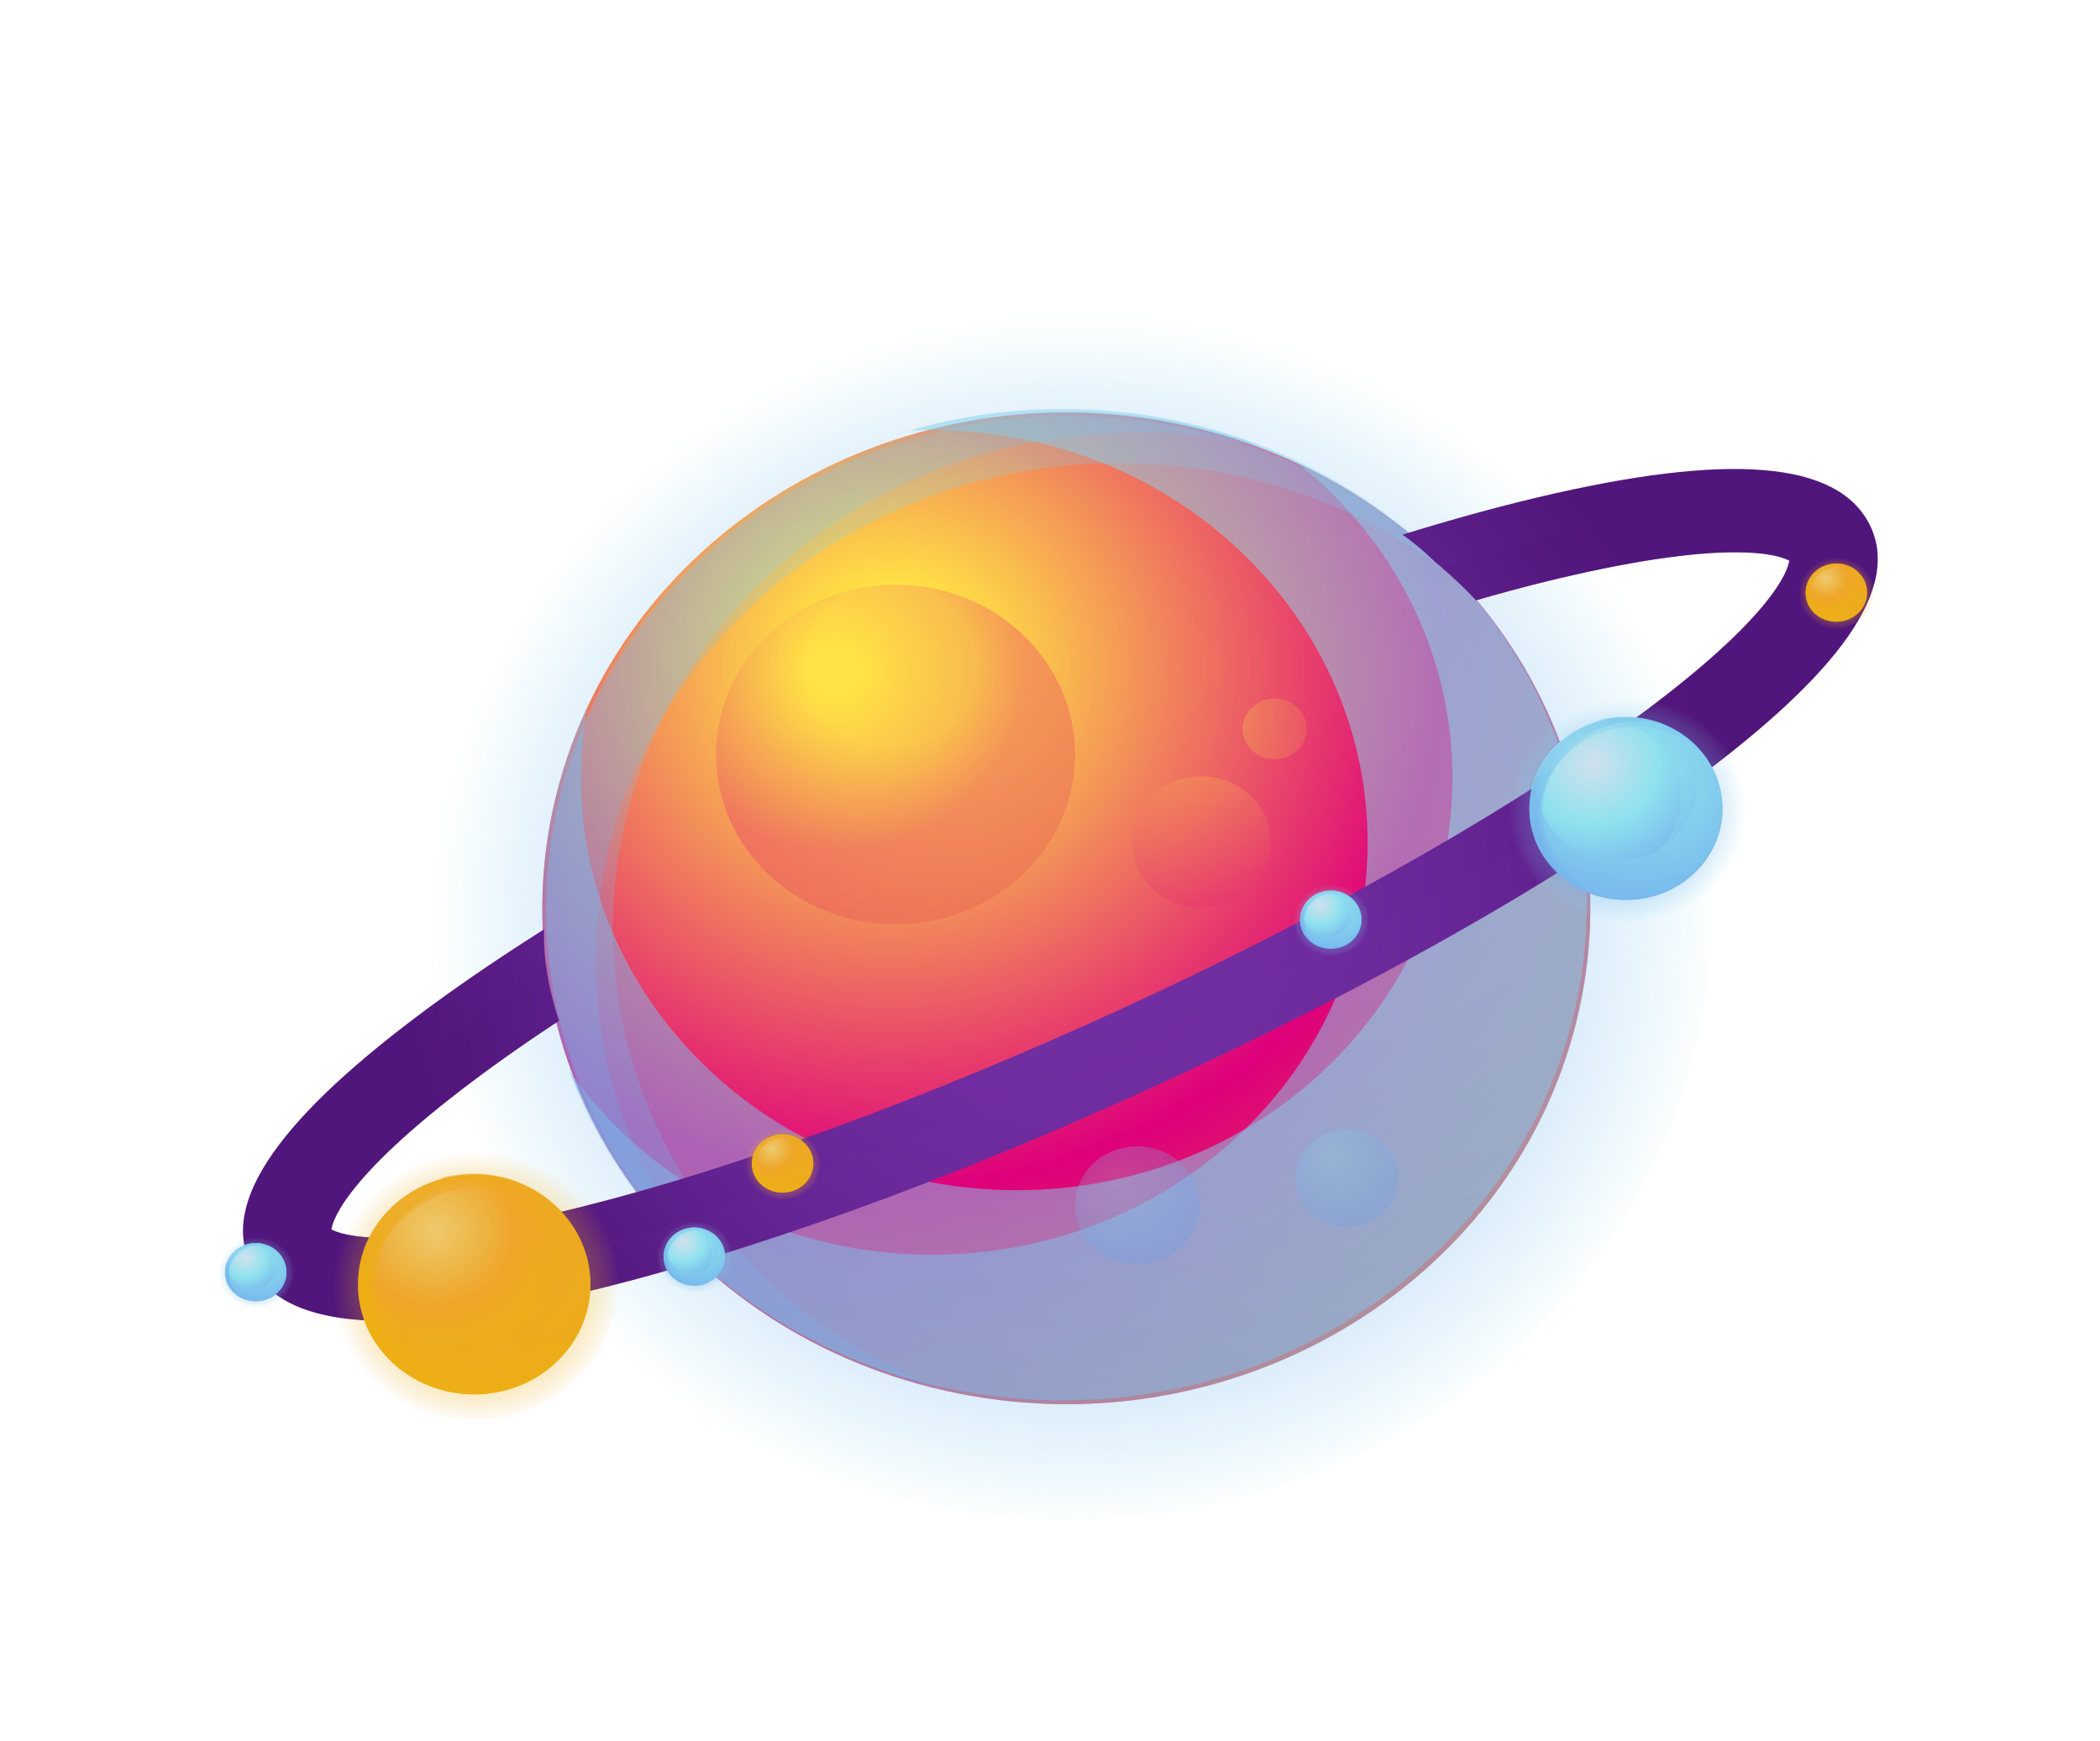 <svg width="193" height="160" viewBox="0 0 193 160" fill="none" xmlns="http://www.w3.org/2000/svg">
<g filter="url(#filter0_d_284_12842)">
<path opacity="0.5" d="M140 119.25C163.196 97.297 163.196 61.703 140 39.75C116.804 17.797 79.196 17.797 56 39.75C32.804 61.703 32.804 97.297 56 119.25C79.196 141.203 116.804 141.203 140 119.25Z" fill="url(#paint0_radial_284_12842)"/>
<path d="M144.858 89.96C150.966 65.466 134.938 40.923 109.058 35.142C83.177 29.361 57.245 44.531 51.137 69.025C45.028 93.519 61.057 118.062 86.937 123.843C112.818 129.624 138.75 114.454 144.858 89.96Z" fill="url(#paint1_radial_284_12842)"/>
<path style="mix-blend-mode:screen" opacity="0.25" d="M54.762 84.148C54.762 58.983 76.32 38.572 102.91 38.572C115.046 38.572 126.124 42.833 134.592 49.839C125.766 40.294 112.802 34.254 98.348 34.254C71.758 34.254 50.193 54.658 50.193 79.823C50.193 93.51 56.574 105.772 66.659 114.125C59.25 106.111 54.755 95.627 54.755 84.141L54.762 84.148Z" fill="url(#paint2_radial_284_12842)"/>
<path style="mix-blend-mode:screen" opacity="0.25" d="M61.613 102.054C49.507 79.64 58.892 52.188 82.575 40.731C93.384 35.503 105.296 34.522 116.202 37.119C103.753 32.42 89.306 32.625 76.432 38.854C52.749 50.312 43.372 77.763 55.47 100.177C62.053 112.361 73.629 120.531 86.63 123.628C76.179 119.684 67.129 112.284 61.605 102.061L61.613 102.054Z" fill="url(#paint3_radial_284_12842)"/>
<path style="mix-blend-mode:multiply" opacity="0.5" d="M119.429 38.685C128.024 45.634 133.489 55.963 133.489 67.505C133.489 88.437 115.561 105.405 93.443 105.405C71.326 105.405 53.398 88.437 53.398 67.505C53.398 65.282 53.614 63.109 54.002 60.993C51.341 66.651 49.857 72.902 49.857 79.492C49.857 104.657 71.415 125.067 98.005 125.067C124.595 125.067 146.161 104.664 146.161 79.492C146.161 61.614 135.278 46.142 119.437 38.678L119.429 38.685Z" fill="url(#paint4_radial_284_12842)"/>
<path style="mix-blend-mode:multiply" opacity="0.5" d="M83.514 35.595C94.808 35.03 106.28 38.96 114.681 47.334C129.91 62.51 129.262 86.497 113.227 100.918C97.193 115.331 71.848 114.718 56.611 99.535C54.993 97.926 53.569 96.212 52.31 94.42C54.494 100.255 57.968 105.758 62.761 110.541C81.076 128.792 111.55 129.533 130.835 112.199C150.119 94.865 150.902 66.023 132.587 47.772C119.579 34.804 100.428 30.691 83.514 35.602V35.595Z" fill="url(#paint5_radial_284_12842)"/>
<path d="M171.797 44.167C168.83 38.374 158.886 37.563 141.383 41.705C137.462 42.629 133.272 43.793 128.889 45.147C129.978 45.909 130.984 46.77 131.923 47.687C133.25 48.745 134.48 49.938 135.658 51.179C137.671 50.601 139.638 50.065 141.532 49.592C159.109 45.211 163.716 47.123 164.447 47.539C164.342 48.343 163.068 52.95 148.547 63.293C136.858 71.611 120.637 80.684 102.858 88.84C85.087 96.995 67.509 103.43 53.368 106.957C35.798 111.338 31.184 109.433 30.453 109.01C30.558 108.206 31.832 103.599 46.354 93.256C47.941 92.127 49.634 90.977 51.378 89.827C50.446 87.104 49.932 84.289 50.006 81.418C46.361 83.732 42.969 86.017 39.906 88.254C25.638 98.689 20.144 106.576 23.111 112.368C24.84 115.741 28.933 117.427 35.507 117.427C40.226 117.427 46.212 116.559 53.525 114.831C68.493 111.289 87.278 104.509 106.399 95.732C125.527 86.956 142.784 77.206 154.995 68.281C169.27 57.847 174.764 49.952 171.797 44.16V44.167Z" fill="url(#paint6_radial_284_12842)"/>
<path style="mix-blend-mode:multiply" opacity="0.5" d="M107.726 90.258C164.887 64.45 173.288 47.864 167.257 43.786C161.495 39.891 144.417 43.983 132.542 48.224C133.63 49.148 134.674 50.135 135.658 51.18C137.67 50.601 139.638 50.065 141.532 49.592C159.109 45.211 163.716 47.123 164.447 47.539C164.342 48.343 163.068 52.95 148.546 63.293C136.858 71.611 120.637 80.684 102.858 88.84C85.087 96.995 67.509 103.43 53.368 106.957C35.798 111.338 31.184 109.434 30.453 109.01C30.558 108.206 31.832 103.599 46.354 93.256C47.941 92.127 49.634 90.977 51.378 89.827C50.789 88.106 50.394 86.342 50.178 84.557C43.722 88.924 21.172 104.819 26.249 110.16C32.16 116.376 50.558 116.065 107.719 90.265L107.726 90.258Z" fill="url(#paint7_radial_284_12842)"/>
<path opacity="0.5" d="M43.581 126.542C50.859 126.542 56.76 120.957 56.76 114.069C56.76 107.18 50.859 101.595 43.581 101.595C36.302 101.595 30.401 107.18 30.401 114.069C30.401 120.957 36.302 126.542 43.581 126.542Z" fill="url(#paint8_radial_284_12842)"/>
<path d="M43.581 124.178C49.48 124.178 54.263 119.652 54.263 114.068C54.263 108.485 49.48 103.958 43.581 103.958C37.681 103.958 32.898 108.485 32.898 114.068C32.898 119.652 37.681 124.178 43.581 124.178Z" fill="url(#paint9_radial_284_12842)"/>
<path style="mix-blend-mode:screen" opacity="0.5" d="M33.987 115.099C33.987 109.518 38.773 104.989 44.669 104.989C47.36 104.989 49.82 105.934 51.699 107.486C49.738 105.37 46.868 104.029 43.655 104.029C37.759 104.029 32.973 108.559 32.973 114.139C32.973 117.173 34.389 119.896 36.626 121.752C34.986 119.974 33.987 117.646 33.987 115.099Z" fill="url(#paint10_radial_284_12842)"/>
<path style="mix-blend-mode:screen" opacity="0.5" d="M35.507 119.07C32.824 114.097 34.904 108.008 40.159 105.468C42.559 104.311 45.198 104.092 47.621 104.664C44.855 103.62 41.657 103.669 38.795 105.052C33.539 107.592 31.46 113.687 34.143 118.654C35.604 121.356 38.169 123.169 41.053 123.854C38.735 122.979 36.73 121.335 35.5 119.07H35.507Z" fill="url(#paint11_radial_284_12842)"/>
<path style="mix-blend-mode:multiply" opacity="0.5" d="M48.337 105.01C50.245 106.555 51.452 108.841 51.452 111.402C51.452 116.044 47.472 119.811 42.567 119.811C37.662 119.811 33.681 116.044 33.681 111.402C33.681 110.908 33.726 110.428 33.815 109.955C33.226 111.211 32.898 112.601 32.898 114.061C32.898 119.642 37.684 124.171 43.581 124.171C49.477 124.171 54.263 119.642 54.263 114.061C54.263 110.096 51.847 106.661 48.337 105.01Z" fill="url(#paint12_radial_284_12842)"/>
<path style="mix-blend-mode:multiply" opacity="0.5" d="M40.368 104.325C42.872 104.198 45.422 105.073 47.285 106.929C50.662 110.294 50.521 115.621 46.965 118.817C43.409 122.012 37.781 121.878 34.404 118.513C34.046 118.153 33.726 117.772 33.45 117.377C33.934 118.668 34.702 119.896 35.768 120.954C39.831 125.004 46.592 125.166 50.871 121.321C55.15 117.476 55.321 111.077 51.259 107.027C48.374 104.149 44.125 103.239 40.375 104.325H40.368Z" fill="url(#paint13_radial_284_12842)"/>
<path opacity="0.5" d="M149.434 80.684C155.477 80.684 160.377 76.047 160.377 70.327C160.377 64.607 155.477 59.97 149.434 59.97C143.39 59.97 138.49 64.607 138.49 70.327C138.49 76.047 143.39 80.684 149.434 80.684Z" fill="url(#paint14_radial_284_12842)"/>
<path d="M149.434 78.723C154.333 78.723 158.304 74.964 158.304 70.327C158.304 65.691 154.333 61.932 149.434 61.932C144.534 61.932 140.563 65.691 140.563 70.327C140.563 74.964 144.534 78.723 149.434 78.723Z" fill="url(#paint15_radial_284_12842)"/>
<path style="mix-blend-mode:screen" opacity="0.5" d="M141.472 71.181C141.472 66.545 145.445 62.785 150.343 62.785C152.579 62.785 154.622 63.568 156.18 64.859C154.555 63.102 152.169 61.988 149.501 61.988C144.603 61.988 140.63 65.748 140.63 70.383C140.63 72.902 141.808 75.167 143.664 76.705C142.3 75.23 141.472 73.297 141.472 71.181Z" fill="url(#paint16_radial_284_12842)"/>
<path style="mix-blend-mode:screen" opacity="0.5" d="M142.732 74.483C140.503 70.355 142.233 65.297 146.593 63.187C148.584 62.228 150.775 62.044 152.788 62.524C150.492 61.656 147.831 61.699 145.46 62.842C141.1 64.951 139.37 70.01 141.599 74.137C142.814 76.38 144.946 77.89 147.339 78.455C145.416 77.728 143.746 76.366 142.732 74.483Z" fill="url(#paint17_radial_284_12842)"/>
<path style="mix-blend-mode:multiply" opacity="0.5" d="M153.384 62.806C154.965 64.083 155.971 65.988 155.971 68.119C155.971 71.978 152.669 75.103 148.591 75.103C144.514 75.103 141.211 71.978 141.211 68.119C141.211 67.709 141.249 67.307 141.323 66.919C140.831 67.963 140.563 69.113 140.563 70.327C140.563 74.962 144.536 78.722 149.434 78.722C154.331 78.722 158.304 74.962 158.304 70.327C158.304 67.032 156.299 64.182 153.384 62.806Z" fill="url(#paint18_radial_284_12842)"/>
<path style="mix-blend-mode:multiply" opacity="0.5" d="M146.765 62.242C148.845 62.136 150.962 62.863 152.505 64.401C155.308 67.195 155.188 71.618 152.236 74.271C149.285 76.924 144.611 76.811 141.808 74.017C141.51 73.721 141.249 73.403 141.018 73.072C141.42 74.144 142.061 75.16 142.941 76.042C146.318 79.4 151.931 79.541 155.479 76.345C159.027 73.149 159.177 67.837 155.8 64.479C153.399 62.087 149.873 61.332 146.757 62.235L146.765 62.242Z" fill="url(#paint19_radial_284_12842)"/>
<path opacity="0.5" d="M172.252 50.474C172.252 52.294 170.694 53.776 168.763 53.776C166.832 53.776 165.274 52.301 165.274 50.474C165.274 48.647 166.832 47.172 168.763 47.172C170.694 47.172 172.252 48.647 172.252 50.474Z" fill="url(#paint20_radial_284_12842)"/>
<path d="M171.596 50.474C171.596 51.949 170.328 53.148 168.77 53.148C167.212 53.148 165.945 51.949 165.945 50.474C165.945 49 167.212 47.8 168.77 47.8C170.328 47.8 171.596 49 171.596 50.474Z" fill="url(#paint21_radial_284_12842)"/>
<path style="mix-blend-mode:screen" opacity="0.5" d="M166.228 50.749C166.228 49.275 167.496 48.075 169.054 48.075C169.769 48.075 170.418 48.322 170.91 48.739C170.388 48.181 169.628 47.821 168.785 47.821C167.227 47.821 165.96 49.021 165.96 50.495C165.96 51.3 166.333 52.019 166.929 52.506C166.497 52.033 166.228 51.419 166.228 50.749Z" fill="url(#paint22_radial_284_12842)"/>
<path style="mix-blend-mode:screen" opacity="0.5" d="M166.631 51.801C165.923 50.488 166.474 48.873 167.861 48.203C168.495 47.899 169.195 47.836 169.836 47.991C169.106 47.716 168.256 47.73 167.503 48.09C166.117 48.76 165.565 50.376 166.273 51.688C166.661 52.4 167.339 52.88 168.099 53.063C167.488 52.831 166.952 52.4 166.631 51.801Z" fill="url(#paint23_radial_284_12842)"/>
<path style="mix-blend-mode:multiply" opacity="0.5" d="M170.023 48.075C170.53 48.484 170.85 49.091 170.85 49.768C170.85 50.996 169.799 51.991 168.502 51.991C167.205 51.991 166.154 50.996 166.154 49.768C166.154 49.641 166.169 49.507 166.191 49.387C166.035 49.719 165.945 50.086 165.945 50.474C165.945 51.948 167.212 53.148 168.77 53.148C170.328 53.148 171.596 51.948 171.596 50.474C171.596 49.423 170.955 48.52 170.03 48.075H170.023Z" fill="url(#paint24_radial_284_12842)"/>
<path style="mix-blend-mode:multiply" opacity="0.5" d="M167.913 47.899C168.577 47.864 169.247 48.096 169.739 48.59C170.634 49.479 170.597 50.89 169.657 51.737C168.718 52.583 167.227 52.548 166.333 51.659C166.236 51.567 166.154 51.462 166.079 51.356C166.206 51.702 166.415 52.019 166.691 52.301C167.764 53.373 169.553 53.416 170.686 52.4C171.819 51.384 171.864 49.691 170.791 48.618C170.03 47.856 168.905 47.617 167.913 47.906V47.899Z" fill="url(#paint25_radial_284_12842)"/>
<path opacity="0.5" d="M125.796 80.536C125.796 82.356 124.238 83.838 122.307 83.838C120.376 83.838 118.818 82.363 118.818 80.536C118.818 78.708 120.376 77.234 122.307 77.234C124.238 77.234 125.796 78.708 125.796 80.536Z" fill="url(#paint26_radial_284_12842)"/>
<path d="M125.132 80.536C125.132 82.01 123.865 83.21 122.307 83.21C120.749 83.21 119.482 82.01 119.482 80.536C119.482 79.061 120.749 77.862 122.307 77.862C123.865 77.862 125.132 79.061 125.132 80.536Z" fill="url(#paint27_radial_284_12842)"/>
<path style="mix-blend-mode:screen" opacity="0.5" d="M119.772 80.811C119.772 79.336 121.04 78.137 122.598 78.137C123.313 78.137 123.962 78.384 124.454 78.8C123.939 78.243 123.172 77.883 122.329 77.883C120.771 77.883 119.504 79.082 119.504 80.557C119.504 81.361 119.877 82.081 120.473 82.567C120.041 82.095 119.772 81.481 119.772 80.811Z" fill="url(#paint28_radial_284_12842)"/>
<path style="mix-blend-mode:screen" opacity="0.5" d="M120.175 81.862C119.467 80.55 120.018 78.934 121.405 78.264C122.039 77.961 122.739 77.897 123.38 78.052C122.65 77.777 121.8 77.791 121.047 78.151C119.661 78.821 119.109 80.437 119.817 81.749C120.205 82.462 120.883 82.942 121.643 83.125C121.032 82.892 120.495 82.462 120.175 81.862Z" fill="url(#paint29_radial_284_12842)"/>
<path style="mix-blend-mode:multiply" opacity="0.5" d="M123.567 78.144C124.074 78.553 124.394 79.16 124.394 79.837C124.394 81.065 123.343 82.06 122.046 82.06C120.749 82.06 119.698 81.065 119.698 79.837C119.698 79.71 119.713 79.576 119.735 79.456C119.579 79.788 119.489 80.155 119.489 80.543C119.489 82.017 120.756 83.217 122.314 83.217C123.872 83.217 125.14 82.017 125.14 80.543C125.14 79.492 124.499 78.588 123.574 78.144H123.567Z" fill="url(#paint30_radial_284_12842)"/>
<path style="mix-blend-mode:multiply" opacity="0.5" d="M121.457 77.96C122.121 77.925 122.791 78.158 123.283 78.652C124.178 79.541 124.141 80.952 123.201 81.798C122.262 82.645 120.771 82.61 119.877 81.721C119.78 81.629 119.698 81.523 119.623 81.417C119.75 81.763 119.959 82.081 120.235 82.363C121.308 83.435 123.097 83.477 124.23 82.462C125.363 81.445 125.408 79.752 124.335 78.68C123.574 77.918 122.449 77.678 121.457 77.967V77.96Z" fill="url(#paint31_radial_284_12842)"/>
<path opacity="0.5" d="M63.812 114.81C65.739 114.81 67.301 113.331 67.301 111.508C67.301 109.684 65.739 108.206 63.812 108.206C61.885 108.206 60.323 109.684 60.323 111.508C60.323 113.331 61.885 114.81 63.812 114.81Z" fill="url(#paint32_radial_284_12842)"/>
<path d="M63.812 114.182C65.372 114.182 66.637 112.985 66.637 111.508C66.637 110.031 65.372 108.834 63.812 108.834C62.252 108.834 60.987 110.031 60.987 111.508C60.987 112.985 62.252 114.182 63.812 114.182Z" fill="url(#paint33_radial_284_12842)"/>
<path style="mix-blend-mode:screen" opacity="0.5" d="M61.277 111.783C61.277 110.308 62.545 109.109 64.103 109.109C64.818 109.109 65.467 109.356 65.959 109.772C65.437 109.215 64.677 108.855 63.834 108.855C62.276 108.855 61.009 110.054 61.009 111.529C61.009 112.333 61.382 113.053 61.978 113.54C61.546 113.067 61.277 112.453 61.277 111.783Z" fill="url(#paint34_radial_284_12842)"/>
<path style="mix-blend-mode:screen" opacity="0.5" d="M61.68 112.834C60.972 111.522 61.523 109.906 62.91 109.236C63.544 108.926 64.244 108.869 64.885 109.025C64.155 108.749 63.305 108.764 62.552 109.123C61.166 109.794 60.614 111.409 61.322 112.721C61.71 113.434 62.388 113.914 63.148 114.097C62.537 113.864 62.001 113.434 61.68 112.834Z" fill="url(#paint35_radial_284_12842)"/>
<path style="mix-blend-mode:multiply" opacity="0.5" d="M65.072 109.116C65.579 109.525 65.899 110.132 65.899 110.809C65.899 112.037 64.848 113.032 63.551 113.032C62.254 113.032 61.203 112.037 61.203 110.809C61.203 110.682 61.218 110.548 61.24 110.428C61.084 110.76 60.994 111.127 60.994 111.515C60.994 112.989 62.261 114.189 63.819 114.189C65.377 114.189 66.645 112.989 66.645 111.515C66.645 110.464 66.004 109.561 65.079 109.116H65.072Z" fill="url(#paint36_radial_284_12842)"/>
<path style="mix-blend-mode:multiply" opacity="0.5" d="M62.962 108.933C63.626 108.898 64.296 109.131 64.788 109.624C65.683 110.513 65.646 111.924 64.707 112.771C63.767 113.618 62.276 113.582 61.382 112.693C61.285 112.602 61.203 112.496 61.128 112.39C61.255 112.736 61.464 113.053 61.74 113.335C62.813 114.408 64.602 114.45 65.735 113.434C66.868 112.418 66.913 110.725 65.84 109.653C65.079 108.891 63.954 108.651 62.962 108.94V108.933Z" fill="url(#paint37_radial_284_12842)"/>
<path opacity="0.5" d="M71.922 106.252C73.849 106.252 75.411 104.773 75.411 102.95C75.411 101.126 73.849 99.648 71.922 99.648C69.996 99.648 68.434 101.126 68.434 102.95C68.434 104.773 69.996 106.252 71.922 106.252Z" fill="url(#paint38_radial_284_12842)"/>
<path d="M71.922 105.624C73.483 105.624 74.748 104.427 74.748 102.95C74.748 101.473 73.483 100.276 71.922 100.276C70.362 100.276 69.097 101.473 69.097 102.95C69.097 104.427 70.362 105.624 71.922 105.624Z" fill="url(#paint39_radial_284_12842)"/>
<path style="mix-blend-mode:screen" opacity="0.5" d="M69.38 103.225C69.38 101.75 70.648 100.551 72.206 100.551C72.921 100.551 73.57 100.798 74.062 101.214C73.547 100.657 72.78 100.297 71.937 100.297C70.379 100.297 69.112 101.496 69.112 102.971C69.112 103.775 69.485 104.495 70.081 104.981C69.649 104.509 69.38 103.895 69.38 103.225Z" fill="url(#paint40_radial_284_12842)"/>
<path style="mix-blend-mode:screen" opacity="0.5" d="M69.783 104.276C69.075 102.964 69.626 101.348 71.013 100.678C71.647 100.368 72.347 100.311 72.988 100.466C72.258 100.191 71.408 100.205 70.655 100.565C69.269 101.235 68.717 102.851 69.425 104.163C69.813 104.876 70.491 105.356 71.251 105.539C70.64 105.306 70.103 104.876 69.783 104.276Z" fill="url(#paint41_radial_284_12842)"/>
<path style="mix-blend-mode:multiply" opacity="0.5" d="M73.175 100.558C73.682 100.967 74.002 101.574 74.002 102.251C74.002 103.479 72.951 104.474 71.654 104.474C70.357 104.474 69.306 103.479 69.306 102.251C69.306 102.124 69.321 101.99 69.343 101.87C69.187 102.202 69.097 102.569 69.097 102.957C69.097 104.431 70.364 105.631 71.922 105.631C73.48 105.631 74.748 104.431 74.748 102.957C74.748 101.906 74.106 101.003 73.182 100.558H73.175Z" fill="url(#paint42_radial_284_12842)"/>
<path style="mix-blend-mode:multiply" opacity="0.5" d="M71.073 100.374C71.736 100.339 72.407 100.572 72.899 101.066C73.793 101.955 73.756 103.366 72.817 104.212C71.878 105.059 70.387 105.024 69.492 104.135C69.395 104.043 69.313 103.937 69.239 103.831C69.365 104.177 69.574 104.495 69.85 104.777C70.924 105.849 72.713 105.891 73.846 104.876C74.979 103.86 75.023 102.166 73.95 101.094C73.19 100.332 72.064 100.092 71.073 100.381V100.374Z" fill="url(#paint43_radial_284_12842)"/>
<path opacity="0.5" d="M26.987 112.94C26.987 114.76 25.429 116.242 23.498 116.242C21.568 116.242 20.01 114.767 20.01 112.94C20.01 111.113 21.568 109.638 23.498 109.638C25.429 109.638 26.987 111.113 26.987 112.94Z" fill="url(#paint44_radial_284_12842)"/>
<path d="M26.331 112.94C26.331 114.415 25.064 115.614 23.506 115.614C21.948 115.614 20.68 114.415 20.68 112.94C20.68 111.465 21.948 110.266 23.506 110.266C25.064 110.266 26.331 111.465 26.331 112.94Z" fill="url(#paint45_radial_284_12842)"/>
<path style="mix-blend-mode:screen" opacity="0.5" d="M20.964 113.215C20.964 111.74 22.231 110.541 23.789 110.541C24.505 110.541 25.153 110.788 25.645 111.204C25.123 110.647 24.363 110.287 23.521 110.287C21.963 110.287 20.695 111.486 20.695 112.961C20.695 113.765 21.068 114.485 21.665 114.972C21.232 114.499 20.964 113.885 20.964 113.215Z" fill="url(#paint46_radial_284_12842)"/>
<path style="mix-blend-mode:screen" opacity="0.5" d="M21.366 114.266C20.658 112.954 21.21 111.339 22.596 110.668C23.23 110.365 23.931 110.302 24.572 110.457C23.841 110.182 22.991 110.196 22.238 110.555C20.852 111.226 20.3 112.841 21.009 114.154C21.396 114.866 22.075 115.346 22.835 115.529C22.224 115.297 21.687 114.866 21.366 114.266Z" fill="url(#paint47_radial_284_12842)"/>
<path style="mix-blend-mode:multiply" opacity="0.5" d="M24.758 110.548C25.265 110.958 25.586 111.564 25.586 112.242C25.586 113.469 24.535 114.464 23.237 114.464C21.94 114.464 20.889 113.469 20.889 112.242C20.889 112.115 20.904 111.981 20.927 111.861C20.77 112.192 20.68 112.559 20.68 112.947C20.68 114.422 21.948 115.621 23.506 115.621C25.064 115.621 26.331 114.422 26.331 112.947C26.331 111.896 25.69 110.993 24.766 110.548H24.758Z" fill="url(#paint48_radial_284_12842)"/>
<path style="mix-blend-mode:multiply" opacity="0.5" d="M22.656 110.365C23.319 110.329 23.99 110.562 24.482 111.056C25.377 111.945 25.34 113.356 24.4 114.203C23.461 115.049 21.97 115.014 21.076 114.125C20.979 114.033 20.897 113.927 20.822 113.822C20.949 114.167 21.158 114.485 21.433 114.767C22.507 115.839 24.296 115.882 25.429 114.866C26.562 113.85 26.607 112.157 25.533 111.084C24.773 110.322 23.647 110.082 22.656 110.372V110.365Z" fill="url(#paint49_radial_284_12842)"/>
<path style="mix-blend-mode:screen" opacity="0.25" d="M82.306 80.966C91.417 80.966 98.803 73.976 98.803 65.353C98.803 56.73 91.417 49.74 82.306 49.74C73.195 49.74 65.81 56.73 65.81 65.353C65.81 73.976 73.195 80.966 82.306 80.966Z" fill="url(#paint50_radial_284_12842)"/>
<path style="mix-blend-mode:screen" opacity="0.25" d="M110.402 79.428C113.922 79.428 116.776 76.727 116.776 73.396C116.776 70.064 113.922 67.364 110.402 67.364C106.882 67.364 104.029 70.064 104.029 73.396C104.029 76.727 106.882 79.428 110.402 79.428Z" fill="url(#paint51_radial_284_12842)"/>
<path style="mix-blend-mode:screen" opacity="0.25" d="M120.1 62.997C120.1 64.542 118.781 65.791 117.148 65.791C115.516 65.791 114.196 64.542 114.196 62.997C114.196 61.452 115.516 60.203 117.148 60.203C118.781 60.203 120.1 61.452 120.1 62.997Z" fill="url(#paint52_radial_284_12842)"/>
<path style="mix-blend-mode:multiply" opacity="0.25" d="M110.081 108.031C110.807 105.122 108.903 102.207 105.83 101.521C102.757 100.834 99.677 102.636 98.952 105.544C98.227 108.453 100.13 111.368 103.203 112.054C106.277 112.741 109.356 110.939 110.081 108.031Z" fill="url(#paint53_radial_284_12842)"/>
<path style="mix-blend-mode:multiply" opacity="0.25" d="M123.798 108.806C126.416 108.806 128.539 106.797 128.539 104.319C128.539 101.84 126.416 99.832 123.798 99.832C121.179 99.832 119.057 101.84 119.057 104.319C119.057 106.797 121.179 108.806 123.798 108.806Z" fill="url(#paint54_radial_284_12842)"/>
</g>
<defs>
<filter id="filter0_d_284_12842" x="-6" y="-16" width="208" height="199" filterUnits="userSpaceOnUse" color-interpolation-filters="sRGB">
<feFlood flood-opacity="0" result="BackgroundImageFix"/>
<feColorMatrix in="SourceAlpha" type="matrix" values="0 0 0 0 0 0 0 0 0 0 0 0 0 0 0 0 0 0 127 0" result="hardAlpha"/>
<feOffset dy="4"/>
<feGaussianBlur stdDeviation="10"/>
<feComposite in2="hardAlpha" operator="out"/>
<feColorMatrix type="matrix" values="0 0 0 0 0 0 0 0 0 0 0 0 0 0 0 0 0 0 0.25 0"/>
<feBlend mode="normal" in2="BackgroundImageFix" result="effect1_dropShadow_284_12842"/>
<feBlend mode="normal" in="SourceGraphic" in2="effect1_dropShadow_284_12842" result="shape"/>
</filter>
<radialGradient id="paint0_radial_284_12842" cx="0" cy="0" r="1" gradientUnits="userSpaceOnUse" gradientTransform="translate(99.001 80.817) scale(59.509 56.321)">
<stop offset="0.06" stop-color="#5E8DEC"/>
<stop offset="0.24" stop-color="#5E8EEC" stop-opacity="0.99"/>
<stop offset="0.37" stop-color="#6091EC" stop-opacity="0.95"/>
<stop offset="0.48" stop-color="#6396EC" stop-opacity="0.88"/>
<stop offset="0.59" stop-color="#689EEC" stop-opacity="0.79"/>
<stop offset="0.68" stop-color="#6EA9EC" stop-opacity="0.66"/>
<stop offset="0.78" stop-color="#75B5EC" stop-opacity="0.51"/>
<stop offset="0.87" stop-color="#7DC4ED" stop-opacity="0.34"/>
<stop offset="0.95" stop-color="#87D5ED" stop-opacity="0.14"/>
<stop offset="1" stop-color="#8EE1EE" stop-opacity="0"/>
</radialGradient>
<radialGradient id="paint1_radial_284_12842" cx="0" cy="0" r="1" gradientUnits="userSpaceOnUse" gradientTransform="translate(81.727 57.084) scale(96.177 91.025)">
<stop offset="0.08" stop-color="#FFE245"/>
<stop offset="0.53" stop-color="#DE007B"/>
<stop offset="1" stop-color="#E38427"/>
</radialGradient>
<radialGradient id="paint2_radial_284_12842" cx="0" cy="0" r="1" gradientUnits="userSpaceOnUse" gradientTransform="translate(87.964 48.174) scale(72.837 68.935)">
<stop stop-color="#8EE1EE"/>
<stop offset="0.94" stop-color="#5E8DEC"/>
</radialGradient>
<radialGradient id="paint3_radial_284_12842" cx="0" cy="0" r="1" gradientUnits="userSpaceOnUse" gradientTransform="translate(73.874 55.729) rotate(-25.812) scale(72.047 69.692)">
<stop stop-color="#8EE1EE"/>
<stop offset="0.94" stop-color="#5E8DEC"/>
</radialGradient>
<radialGradient id="paint4_radial_284_12842" cx="0" cy="0" r="1" gradientUnits="userSpaceOnUse" gradientTransform="translate(126.72 80.112) scale(183.998 174.141)">
<stop stop-color="#8EE1EE"/>
<stop offset="0.94" stop-color="#5E8DEC"/>
</radialGradient>
<radialGradient id="paint5_radial_284_12842" cx="0" cy="0" r="1" gradientUnits="userSpaceOnUse" gradientTransform="translate(118.958 60.846) rotate(-41.958) scale(179.39 178.614)">
<stop stop-color="#8EE1EE"/>
<stop offset="0.94" stop-color="#5E8DEC"/>
</radialGradient>
<radialGradient id="paint6_radial_284_12842" cx="0" cy="0" r="1" gradientUnits="userSpaceOnUse" gradientTransform="translate(97.454 78.271) scale(60.642 57.393)">
<stop offset="0.02" stop-color="#732FA4"/>
<stop offset="0.35" stop-color="#702DA0"/>
<stop offset="0.62" stop-color="#672696"/>
<stop offset="0.86" stop-color="#591C85"/>
<stop offset="1" stop-color="#51167B"/>
</radialGradient>
<radialGradient id="paint7_radial_284_12842" cx="0" cy="0" r="1" gradientUnits="userSpaceOnUse" gradientTransform="translate(97.223 77.855) scale(57.265 54.197)">
<stop offset="0.02" stop-color="#732FA4"/>
<stop offset="0.35" stop-color="#702DA0"/>
<stop offset="0.62" stop-color="#672696"/>
<stop offset="0.86" stop-color="#591C85"/>
<stop offset="1" stop-color="#51167B"/>
</radialGradient>
<radialGradient id="paint8_radial_284_12842" cx="0" cy="0" r="1" gradientUnits="userSpaceOnUse" gradientTransform="translate(43.804 114.358) scale(13.202 12.495)">
<stop offset="0.06" stop-color="#ECB900"/>
<stop offset="0.24" stop-color="#ECB800" stop-opacity="0.99"/>
<stop offset="0.37" stop-color="#ECB802" stop-opacity="0.95"/>
<stop offset="0.48" stop-color="#ECB604" stop-opacity="0.88"/>
<stop offset="0.59" stop-color="#ECB408" stop-opacity="0.79"/>
<stop offset="0.68" stop-color="#ECB20D" stop-opacity="0.66"/>
<stop offset="0.78" stop-color="#ECAF13" stop-opacity="0.51"/>
<stop offset="0.87" stop-color="#EDAC1B" stop-opacity="0.34"/>
<stop offset="0.95" stop-color="#EDA823" stop-opacity="0.14"/>
<stop offset="1" stop-color="#EEA629" stop-opacity="0"/>
</radialGradient>
<radialGradient id="paint9_radial_284_12842" cx="0" cy="0" r="1" gradientUnits="userSpaceOnUse" gradientTransform="translate(39.973 109.095) scale(21.335 20.192)">
<stop stop-color="#EECA6C"/>
<stop offset="0.34" stop-color="#EEA629"/>
<stop offset="0.94" stop-color="#ECB900"/>
</radialGradient>
<radialGradient id="paint10_radial_284_12842" cx="0" cy="0" r="1" gradientUnits="userSpaceOnUse" gradientTransform="translate(41.359 107.119) scale(16.161 15.296)">
<stop stop-color="#EEA629"/>
<stop offset="0.94" stop-color="#ECB900"/>
</radialGradient>
<radialGradient id="paint11_radial_284_12842" cx="0" cy="0" r="1" gradientUnits="userSpaceOnUse" gradientTransform="translate(38.226 108.807) rotate(-25.812) scale(15.986 15.463)">
<stop stop-color="#EEA629"/>
<stop offset="0.94" stop-color="#ECB900"/>
</radialGradient>
<radialGradient id="paint12_radial_284_12842" cx="0" cy="0" r="1" gradientUnits="userSpaceOnUse" gradientTransform="translate(49.954 114.203) scale(40.821 38.634)">
<stop stop-color="#EEA629"/>
<stop offset="0.94" stop-color="#ECB900"/>
</radialGradient>
<radialGradient id="paint13_radial_284_12842" cx="0" cy="0" r="1" gradientUnits="userSpaceOnUse" gradientTransform="translate(48.253 109.906) rotate(-41.958) scale(39.798 39.626)">
<stop stop-color="#EEA629"/>
<stop offset="0.94" stop-color="#ECB900"/>
</radialGradient>
<radialGradient id="paint14_radial_284_12842" cx="0" cy="0" r="1" gradientUnits="userSpaceOnUse" gradientTransform="translate(149.62 70.567) scale(10.958 10.371)">
<stop offset="0.06" stop-color="#5E8DEC"/>
<stop offset="0.24" stop-color="#5E8EEC" stop-opacity="0.99"/>
<stop offset="0.37" stop-color="#6091EC" stop-opacity="0.95"/>
<stop offset="0.48" stop-color="#6396EC" stop-opacity="0.88"/>
<stop offset="0.59" stop-color="#689EEC" stop-opacity="0.79"/>
<stop offset="0.68" stop-color="#6EA9EC" stop-opacity="0.66"/>
<stop offset="0.78" stop-color="#75B5EC" stop-opacity="0.51"/>
<stop offset="0.87" stop-color="#7DC4ED" stop-opacity="0.34"/>
<stop offset="0.95" stop-color="#87D5ED" stop-opacity="0.14"/>
<stop offset="1" stop-color="#8EE1EE" stop-opacity="0"/>
</radialGradient>
<radialGradient id="paint15_radial_284_12842" cx="0" cy="0" r="1" gradientUnits="userSpaceOnUse" gradientTransform="translate(146.437 66.2) scale(17.719 16.77)">
<stop stop-color="#D1E1EE"/>
<stop offset="0.34" stop-color="#8EE1EE"/>
<stop offset="0.94" stop-color="#5E8DEC"/>
</radialGradient>
<radialGradient id="paint16_radial_284_12842" cx="0" cy="0" r="1" gradientUnits="userSpaceOnUse" gradientTransform="translate(147.585 64.556) scale(13.418 12.699)">
<stop stop-color="#8EE1EE"/>
<stop offset="0.94" stop-color="#5E8DEC"/>
</radialGradient>
<radialGradient id="paint17_radial_284_12842" cx="0" cy="0" r="1" gradientUnits="userSpaceOnUse" gradientTransform="translate(144.991 65.962) rotate(-25.812) scale(13.272 12.838)">
<stop stop-color="#8EE1EE"/>
<stop offset="0.94" stop-color="#5E8DEC"/>
</radialGradient>
<radialGradient id="paint18_radial_284_12842" cx="0" cy="0" r="1" gradientUnits="userSpaceOnUse" gradientTransform="translate(154.726 70.44) scale(33.895 32.08)">
<stop stop-color="#8EE1EE"/>
<stop offset="0.94" stop-color="#5E8DEC"/>
</radialGradient>
<radialGradient id="paint19_radial_284_12842" cx="0" cy="0" r="1" gradientUnits="userSpaceOnUse" gradientTransform="translate(153.306 66.856) rotate(-41.958) scale(33.046 32.904)">
<stop stop-color="#8EE1EE"/>
<stop offset="0.94" stop-color="#5E8DEC"/>
</radialGradient>
<radialGradient id="paint20_radial_284_12842" cx="0" cy="0" r="1" gradientUnits="userSpaceOnUse" gradientTransform="translate(168.823 50.552) scale(3.496 3.309)">
<stop offset="0.06" stop-color="#ECB900"/>
<stop offset="0.24" stop-color="#ECB800" stop-opacity="0.99"/>
<stop offset="0.37" stop-color="#ECB802" stop-opacity="0.95"/>
<stop offset="0.48" stop-color="#ECB604" stop-opacity="0.88"/>
<stop offset="0.59" stop-color="#ECB408" stop-opacity="0.79"/>
<stop offset="0.68" stop-color="#ECB20D" stop-opacity="0.66"/>
<stop offset="0.78" stop-color="#ECAF13" stop-opacity="0.51"/>
<stop offset="0.87" stop-color="#EDAC1B" stop-opacity="0.34"/>
<stop offset="0.95" stop-color="#EDA823" stop-opacity="0.14"/>
<stop offset="1" stop-color="#EEA629" stop-opacity="0"/>
</radialGradient>
<radialGradient id="paint21_radial_284_12842" cx="0" cy="0" r="1" gradientUnits="userSpaceOnUse" gradientTransform="translate(167.809 49.162) scale(5.643 5.341)">
<stop stop-color="#EECA6C"/>
<stop offset="0.34" stop-color="#EEA629"/>
<stop offset="0.94" stop-color="#ECB900"/>
</radialGradient>
<radialGradient id="paint22_radial_284_12842" cx="0" cy="0" r="1" gradientUnits="userSpaceOnUse" gradientTransform="translate(168.174 48.633) scale(4.279 4.05)">
<stop stop-color="#EEA629"/>
<stop offset="0.94" stop-color="#ECB900"/>
</radialGradient>
<radialGradient id="paint23_radial_284_12842" cx="0" cy="0" r="1" gradientUnits="userSpaceOnUse" gradientTransform="translate(167.35 49.094) rotate(-25.812) scale(4.232 4.094)">
<stop stop-color="#EEA629"/>
<stop offset="0.94" stop-color="#ECB900"/>
</radialGradient>
<radialGradient id="paint24_radial_284_12842" cx="0" cy="0" r="1" gradientUnits="userSpaceOnUse" gradientTransform="translate(170.455 50.509) scale(10.802 10.223)">
<stop stop-color="#EEA629"/>
<stop offset="0.94" stop-color="#ECB900"/>
</radialGradient>
<radialGradient id="paint25_radial_284_12842" cx="0" cy="0" r="1" gradientUnits="userSpaceOnUse" gradientTransform="translate(170.005 49.341) rotate(-41.958) scale(10.531 10.485)">
<stop stop-color="#EEA629"/>
<stop offset="0.94" stop-color="#ECB900"/>
</radialGradient>
<radialGradient id="paint26_radial_284_12842" cx="0" cy="0" r="1" gradientUnits="userSpaceOnUse" gradientTransform="translate(122.367 80.613) scale(3.496 3.309)">
<stop offset="0.06" stop-color="#5E8DEC"/>
<stop offset="0.24" stop-color="#5E8EEC" stop-opacity="0.99"/>
<stop offset="0.37" stop-color="#6091EC" stop-opacity="0.95"/>
<stop offset="0.48" stop-color="#6396EC" stop-opacity="0.88"/>
<stop offset="0.59" stop-color="#689EEC" stop-opacity="0.79"/>
<stop offset="0.68" stop-color="#6EA9EC" stop-opacity="0.66"/>
<stop offset="0.78" stop-color="#75B5EC" stop-opacity="0.51"/>
<stop offset="0.87" stop-color="#7DC4ED" stop-opacity="0.34"/>
<stop offset="0.95" stop-color="#87D5ED" stop-opacity="0.14"/>
<stop offset="1" stop-color="#8EE1EE" stop-opacity="0"/>
</radialGradient>
<radialGradient id="paint27_radial_284_12842" cx="0" cy="0" r="1" gradientUnits="userSpaceOnUse" gradientTransform="translate(121.353 79.223) scale(5.643 5.341)">
<stop stop-color="#D1E1EE"/>
<stop offset="0.34" stop-color="#8EE1EE"/>
<stop offset="0.94" stop-color="#5E8DEC"/>
</radialGradient>
<radialGradient id="paint28_radial_284_12842" cx="0" cy="0" r="1" gradientUnits="userSpaceOnUse" gradientTransform="translate(121.718 78.701) scale(4.279 4.05)">
<stop stop-color="#8EE1EE"/>
<stop offset="0.94" stop-color="#5E8DEC"/>
</radialGradient>
<radialGradient id="paint29_radial_284_12842" cx="0" cy="0" r="1" gradientUnits="userSpaceOnUse" gradientTransform="translate(120.89 79.156) rotate(-25.812) scale(4.232 4.094)">
<stop stop-color="#8EE1EE"/>
<stop offset="0.94" stop-color="#5E8DEC"/>
</radialGradient>
<radialGradient id="paint30_radial_284_12842" cx="0" cy="0" r="1" gradientUnits="userSpaceOnUse" gradientTransform="translate(123.992 80.571) scale(10.802 10.223)">
<stop stop-color="#8EE1EE"/>
<stop offset="0.94" stop-color="#5E8DEC"/>
</radialGradient>
<radialGradient id="paint31_radial_284_12842" cx="0" cy="0" r="1" gradientUnits="userSpaceOnUse" gradientTransform="translate(123.553 79.407) rotate(-41.958) scale(10.531 10.485)">
<stop stop-color="#8EE1EE"/>
<stop offset="0.94" stop-color="#5E8DEC"/>
</radialGradient>
<radialGradient id="paint32_radial_284_12842" cx="0" cy="0" r="1" gradientUnits="userSpaceOnUse" gradientTransform="translate(63.872 111.585) scale(3.496 3.309)">
<stop offset="0.06" stop-color="#5E8DEC"/>
<stop offset="0.24" stop-color="#5E8EEC" stop-opacity="0.99"/>
<stop offset="0.37" stop-color="#6091EC" stop-opacity="0.95"/>
<stop offset="0.48" stop-color="#6396EC" stop-opacity="0.88"/>
<stop offset="0.59" stop-color="#689EEC" stop-opacity="0.79"/>
<stop offset="0.68" stop-color="#6EA9EC" stop-opacity="0.66"/>
<stop offset="0.78" stop-color="#75B5EC" stop-opacity="0.51"/>
<stop offset="0.87" stop-color="#7DC4ED" stop-opacity="0.34"/>
<stop offset="0.95" stop-color="#87D5ED" stop-opacity="0.14"/>
<stop offset="1" stop-color="#8EE1EE" stop-opacity="0"/>
</radialGradient>
<radialGradient id="paint33_radial_284_12842" cx="0" cy="0" r="1" gradientUnits="userSpaceOnUse" gradientTransform="translate(62.858 110.196) scale(5.643 5.341)">
<stop stop-color="#D1E1EE"/>
<stop offset="0.34" stop-color="#8EE1EE"/>
<stop offset="0.94" stop-color="#5E8DEC"/>
</radialGradient>
<radialGradient id="paint34_radial_284_12842" cx="0" cy="0" r="1" gradientUnits="userSpaceOnUse" gradientTransform="translate(63.223 109.673) scale(4.279 4.05)">
<stop stop-color="#8EE1EE"/>
<stop offset="0.94" stop-color="#5E8DEC"/>
</radialGradient>
<radialGradient id="paint35_radial_284_12842" cx="0" cy="0" r="1" gradientUnits="userSpaceOnUse" gradientTransform="translate(62.389 110.131) rotate(-25.812) scale(4.232 4.094)">
<stop stop-color="#8EE1EE"/>
<stop offset="0.94" stop-color="#5E8DEC"/>
</radialGradient>
<radialGradient id="paint36_radial_284_12842" cx="0" cy="0" r="1" gradientUnits="userSpaceOnUse" gradientTransform="translate(65.497 111.55) scale(10.802 10.223)">
<stop stop-color="#8EE1EE"/>
<stop offset="0.94" stop-color="#5E8DEC"/>
</radialGradient>
<radialGradient id="paint37_radial_284_12842" cx="0" cy="0" r="1" gradientUnits="userSpaceOnUse" gradientTransform="translate(65.066 110.39) rotate(-41.958) scale(10.531 10.485)">
<stop stop-color="#8EE1EE"/>
<stop offset="0.94" stop-color="#5E8DEC"/>
</radialGradient>
<radialGradient id="paint38_radial_284_12842" cx="0" cy="0" r="1" gradientUnits="userSpaceOnUse" gradientTransform="translate(71.982 103.027) scale(3.496 3.309)">
<stop offset="0.06" stop-color="#ECB900"/>
<stop offset="0.24" stop-color="#ECB800" stop-opacity="0.99"/>
<stop offset="0.37" stop-color="#ECB802" stop-opacity="0.95"/>
<stop offset="0.48" stop-color="#ECB604" stop-opacity="0.88"/>
<stop offset="0.59" stop-color="#ECB408" stop-opacity="0.79"/>
<stop offset="0.68" stop-color="#ECB20D" stop-opacity="0.66"/>
<stop offset="0.78" stop-color="#ECAF13" stop-opacity="0.51"/>
<stop offset="0.87" stop-color="#EDAC1B" stop-opacity="0.34"/>
<stop offset="0.95" stop-color="#EDA823" stop-opacity="0.14"/>
<stop offset="1" stop-color="#EEA629" stop-opacity="0"/>
</radialGradient>
<radialGradient id="paint39_radial_284_12842" cx="0" cy="0" r="1" gradientUnits="userSpaceOnUse" gradientTransform="translate(70.968 101.638) scale(5.643 5.341)">
<stop stop-color="#EECA6C"/>
<stop offset="0.34" stop-color="#EEA629"/>
<stop offset="0.94" stop-color="#ECB900"/>
</radialGradient>
<radialGradient id="paint40_radial_284_12842" cx="0" cy="0" r="1" gradientUnits="userSpaceOnUse" gradientTransform="translate(71.334 101.115) scale(4.279 4.05)">
<stop stop-color="#EEA629"/>
<stop offset="0.94" stop-color="#ECB900"/>
</radialGradient>
<radialGradient id="paint41_radial_284_12842" cx="0" cy="0" r="1" gradientUnits="userSpaceOnUse" gradientTransform="translate(70.494 101.575) rotate(-25.812) scale(4.232 4.094)">
<stop stop-color="#EEA629"/>
<stop offset="0.94" stop-color="#ECB900"/>
</radialGradient>
<radialGradient id="paint42_radial_284_12842" cx="0" cy="0" r="1" gradientUnits="userSpaceOnUse" gradientTransform="translate(73.607 102.985) scale(10.802 10.223)">
<stop stop-color="#EEA629"/>
<stop offset="0.94" stop-color="#ECB900"/>
</radialGradient>
<radialGradient id="paint43_radial_284_12842" cx="0" cy="0" r="1" gradientUnits="userSpaceOnUse" gradientTransform="translate(73.17 101.828) rotate(-41.958) scale(10.531 10.485)">
<stop stop-color="#EEA629"/>
<stop offset="0.94" stop-color="#ECB900"/>
</radialGradient>
<radialGradient id="paint44_radial_284_12842" cx="0" cy="0" r="1" gradientUnits="userSpaceOnUse" gradientTransform="translate(23.565 113.018) scale(3.496 3.309)">
<stop offset="0.06" stop-color="#5E8DEC"/>
<stop offset="0.24" stop-color="#5E8EEC" stop-opacity="0.99"/>
<stop offset="0.37" stop-color="#6091EC" stop-opacity="0.95"/>
<stop offset="0.48" stop-color="#6396EC" stop-opacity="0.88"/>
<stop offset="0.59" stop-color="#689EEC" stop-opacity="0.79"/>
<stop offset="0.68" stop-color="#6EA9EC" stop-opacity="0.66"/>
<stop offset="0.78" stop-color="#75B5EC" stop-opacity="0.51"/>
<stop offset="0.87" stop-color="#7DC4ED" stop-opacity="0.34"/>
<stop offset="0.95" stop-color="#87D5ED" stop-opacity="0.14"/>
<stop offset="1" stop-color="#8EE1EE" stop-opacity="0"/>
</radialGradient>
<radialGradient id="paint45_radial_284_12842" cx="0" cy="0" r="1" gradientUnits="userSpaceOnUse" gradientTransform="translate(22.552 111.628) scale(5.643 5.341)">
<stop stop-color="#D1E1EE"/>
<stop offset="0.34" stop-color="#8EE1EE"/>
<stop offset="0.94" stop-color="#5E8DEC"/>
</radialGradient>
<radialGradient id="paint46_radial_284_12842" cx="0" cy="0" r="1" gradientUnits="userSpaceOnUse" gradientTransform="translate(22.917 111.106) scale(4.279 4.05)">
<stop stop-color="#8EE1EE"/>
<stop offset="0.94" stop-color="#5E8DEC"/>
</radialGradient>
<radialGradient id="paint47_radial_284_12842" cx="0" cy="0" r="1" gradientUnits="userSpaceOnUse" gradientTransform="translate(22.082 111.562) rotate(-25.812) scale(4.232 4.094)">
<stop stop-color="#8EE1EE"/>
<stop offset="0.94" stop-color="#5E8DEC"/>
</radialGradient>
<radialGradient id="paint48_radial_284_12842" cx="0" cy="0" r="1" gradientUnits="userSpaceOnUse" gradientTransform="translate(25.191 112.975) scale(10.802 10.223)">
<stop stop-color="#8EE1EE"/>
<stop offset="0.94" stop-color="#5E8DEC"/>
</radialGradient>
<radialGradient id="paint49_radial_284_12842" cx="0" cy="0" r="1" gradientUnits="userSpaceOnUse" gradientTransform="translate(24.758 111.821) rotate(-41.958) scale(10.531 10.485)">
<stop stop-color="#8EE1EE"/>
<stop offset="0.94" stop-color="#5E8DEC"/>
</radialGradient>
<radialGradient id="paint50_radial_284_12842" cx="0" cy="0" r="1" gradientUnits="userSpaceOnUse" gradientTransform="translate(76.731 57.677) scale(32.956 31.191)">
<stop offset="0.08" stop-color="#FFE245"/>
<stop offset="0.53" stop-color="#DE007B"/>
<stop offset="1" stop-color="#E38427"/>
</radialGradient>
<radialGradient id="paint51_radial_284_12842" cx="0" cy="0" r="1" gradientUnits="userSpaceOnUse" gradientTransform="translate(111.409 62.362) scale(39.501 37.385)">
<stop offset="0.08" stop-color="#FFE245"/>
<stop offset="0.53" stop-color="#DE007B"/>
<stop offset="1" stop-color="#E38427"/>
</radialGradient>
<radialGradient id="paint52_radial_284_12842" cx="0" cy="0" r="1" gradientUnits="userSpaceOnUse" gradientTransform="translate(111.409 62.362) scale(39.501 37.385)">
<stop offset="0.08" stop-color="#FFE245"/>
<stop offset="0.53" stop-color="#DE007B"/>
<stop offset="1" stop-color="#E38427"/>
</radialGradient>
<radialGradient id="paint53_radial_284_12842" cx="0" cy="0" r="1" gradientUnits="userSpaceOnUse" gradientTransform="translate(102.583 104.131) scale(11.42 10.808)">
<stop stop-color="#8EE1EE"/>
<stop offset="0.94" stop-color="#5E8DEC"/>
</radialGradient>
<radialGradient id="paint54_radial_284_12842" cx="0" cy="0" r="1" gradientUnits="userSpaceOnUse" gradientTransform="translate(122.195 102.11) scale(9.46 8.953)">
<stop stop-color="#8EE1EE"/>
<stop offset="0.94" stop-color="#5E8DEC"/>
</radialGradient>
</defs>
</svg>
